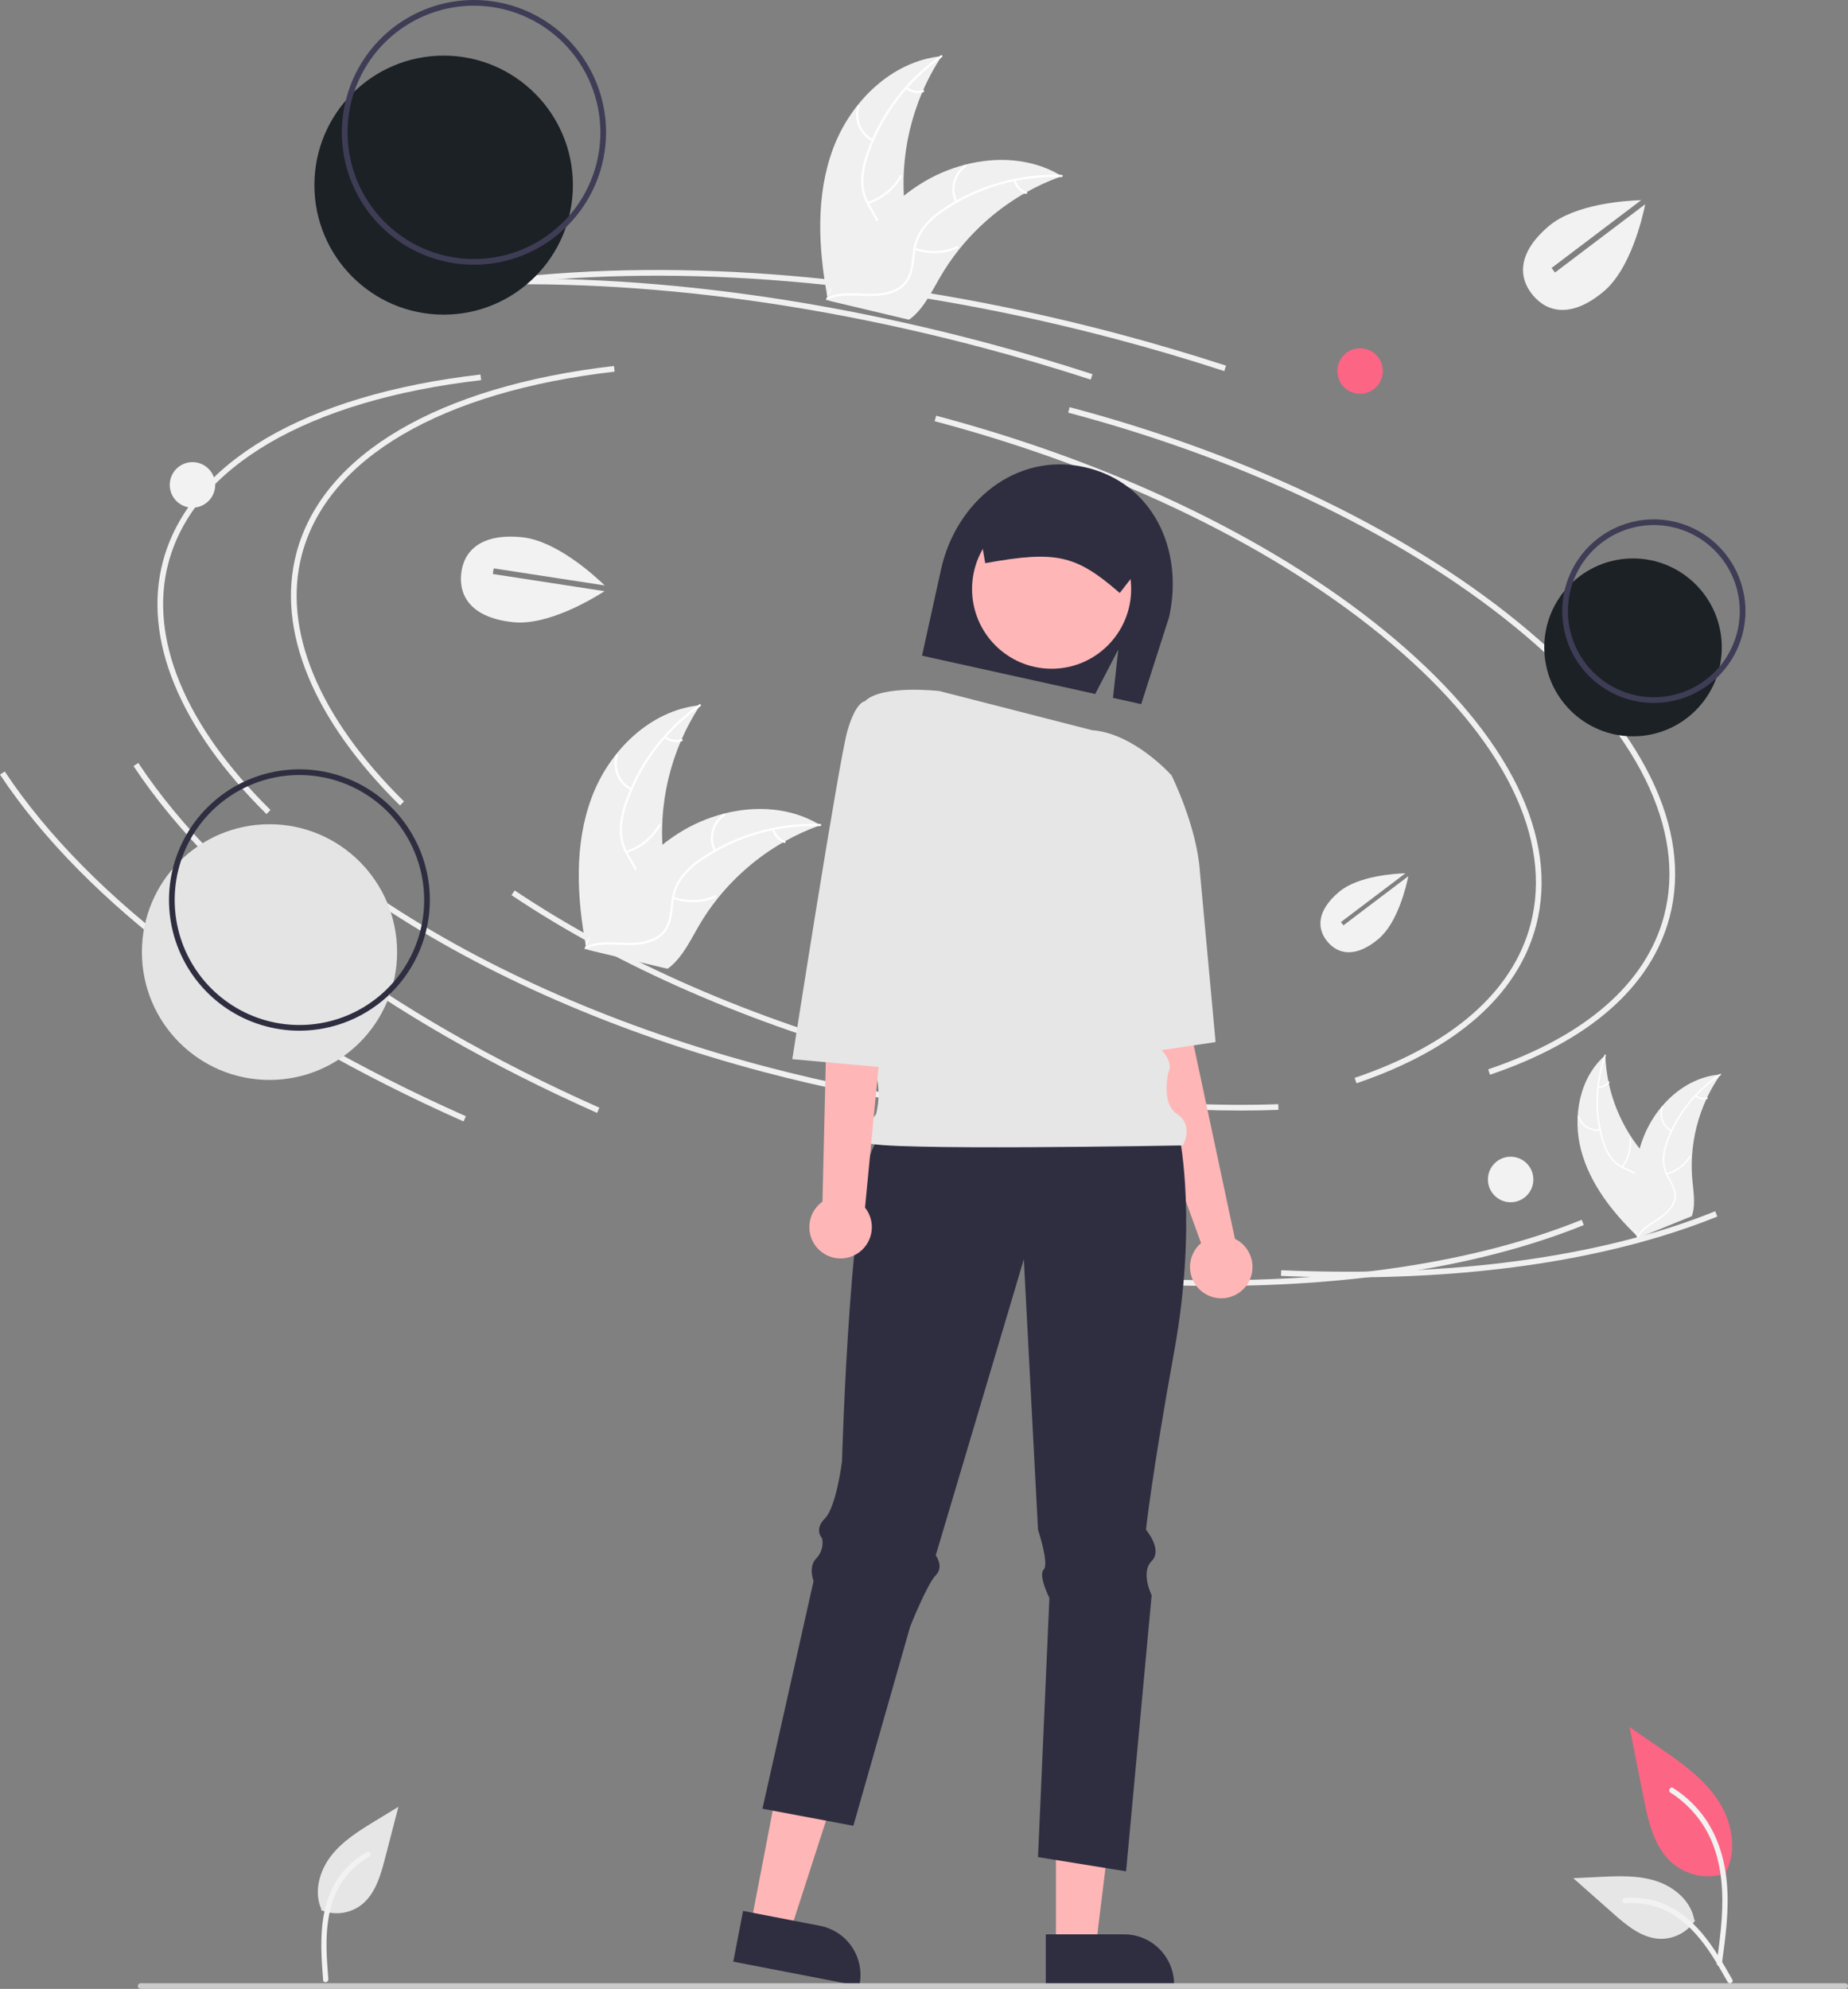 <svg width="158" height="170" viewBox="0 0 158 170" fill="none" xmlns="http://www.w3.org/2000/svg">
<rect x="0" y="0" width="158" height="170" fill="#808080" stroke="none"/>
<g clip-path="url(#clip0_235_272)">
<path d="M34.2 68.849C26.752 61.504 23.606 53.841 25.342 47.272C27.57 38.842 37.467 33.014 52.495 31.281L52.55 31.765C37.731 33.473 27.986 39.171 25.812 47.397C24.122 53.789 27.223 61.285 34.541 68.502L34.2 68.849Z" fill="#F0F0F0"/>
<path d="M106.065 94.922C96.769 94.922 86.667 93.538 76.633 90.877C64.225 87.586 52.848 82.62 43.732 76.513L44.002 76.109C53.074 82.186 64.4 87.13 76.757 90.407C87.924 93.368 99.174 94.74 109.288 94.378L109.306 94.864C108.238 94.903 107.157 94.922 106.065 94.922Z" fill="#F0F0F0"/>
<path d="M127.391 91.862L127.235 91.401C135.549 88.585 140.749 84.049 142.273 78.282C144.21 70.952 140.002 62.445 130.423 54.33C120.795 46.173 106.911 39.405 91.328 35.272L91.452 34.802C107.103 38.953 121.055 45.756 130.736 53.958C140.467 62.202 144.731 70.885 142.743 78.407C141.175 84.339 135.867 88.991 127.391 91.862Z" fill="#F0F0F0"/>
<path d="M51.049 95.125C32.783 87.01 18.708 76.481 11.416 65.479L11.821 65.209C19.062 76.136 33.063 86.602 51.246 94.68L51.049 95.125Z" fill="#F0F0F0"/>
<path d="M115.271 109.185C113.387 109.185 111.47 109.142 109.522 109.058L109.543 108.572C124.083 109.203 136.912 107.46 146.646 103.53L146.828 103.982C138.337 107.409 127.515 109.185 115.271 109.185Z" fill="#F0F0F0"/>
<path d="M104.673 31.718C101.653 30.733 98.548 29.816 95.443 28.993C77.573 24.253 60.006 22.571 44.641 24.128L44.592 23.643C60.014 22.081 77.641 23.768 95.567 28.522C98.681 29.348 101.795 30.268 104.823 31.255L104.673 31.718Z" fill="#F0F0F0"/>
<path d="M22.785 69.579C15.337 62.234 12.191 54.571 13.927 48.002C16.154 39.572 26.051 33.744 41.079 32.011L41.135 32.495C26.316 34.203 16.57 39.901 14.396 48.127C12.707 54.519 15.807 62.015 23.126 69.232L22.785 69.579Z" fill="#F0F0F0"/>
<path d="M94.649 95.652C85.353 95.652 75.251 94.268 65.217 91.607C52.809 88.316 41.432 83.349 32.316 77.243L32.586 76.839C41.658 82.915 52.984 87.86 65.341 91.136C76.508 94.098 87.758 95.47 97.872 95.108L97.89 95.594C96.822 95.633 95.741 95.652 94.649 95.652Z" fill="#F0F0F0"/>
<path d="M115.975 92.592L115.819 92.131C124.133 89.315 129.333 84.779 130.857 79.012C132.794 71.682 128.586 63.175 119.007 55.06C109.379 46.903 95.495 40.135 79.912 36.002L80.036 35.532C95.687 39.682 109.639 46.486 119.32 54.688C129.051 62.932 133.315 71.615 131.327 79.137C129.759 85.069 124.451 89.721 115.975 92.592Z" fill="#F0F0F0"/>
<path d="M39.633 95.855C21.367 87.74 7.292 77.211 0 66.209L0.405 65.939C7.646 76.866 21.647 87.332 39.83 95.41L39.633 95.855Z" fill="#F0F0F0"/>
<path d="M103.855 109.914C101.971 109.914 100.055 109.872 98.106 109.788L98.127 109.302C112.668 109.933 125.497 108.189 135.231 104.26L135.412 104.712C126.921 108.139 116.099 109.914 103.855 109.914Z" fill="#F0F0F0"/>
<path d="M93.257 32.448C90.238 31.463 87.133 30.546 84.027 29.723C66.157 24.983 48.59 23.301 33.226 24.858L33.177 24.373C48.599 22.811 66.225 24.498 84.151 29.252C87.266 30.078 90.38 30.997 93.407 31.985L93.257 32.448Z" fill="#F0F0F0"/>
<path d="M96.278 76.25L100.407 75.764L101.864 88.416L105.585 105.888C106.103 106.14 106.525 106.554 106.789 107.066C107.053 107.578 107.145 108.163 107.051 108.731C106.957 109.3 106.682 109.824 106.267 110.223C105.852 110.623 105.319 110.878 104.748 110.95C104.177 111.022 103.598 110.907 103.097 110.622C102.596 110.338 102.201 109.899 101.969 109.371C101.737 108.843 101.682 108.255 101.811 107.693C101.941 107.131 102.248 106.626 102.687 106.253L98.95 95.959L96.278 76.25Z" fill="#FFB6B6"/>
<path d="M90.279 166.45H93.681L95.3 153.305H90.279L90.279 166.45Z" fill="#FFB6B6"/>
<path d="M89.412 169.753H100.381V169.614C100.381 168.48 99.931 167.392 99.13 166.59C98.33 165.788 97.244 165.337 96.112 165.337H89.412V169.753Z" fill="#2F2E41"/>
<path d="M64.171 164.592L67.511 165.238L71.589 152.639L66.658 151.685L64.171 164.592Z" fill="#FFB6B6"/>
<path d="M62.695 167.67L73.465 169.754L73.492 169.617C73.706 168.504 73.47 167.35 72.836 166.41C72.202 165.471 71.221 164.822 70.109 164.607L63.531 163.334L62.695 167.67Z" fill="#2F2E41"/>
<path d="M95.614 55.517L93.637 59.316L78.832 56.045L80.454 48.679C81.738 42.849 86.884 38.638 92.704 39.924C98.524 41.21 101.24 46.909 99.956 52.739L97.57 60.184L95.157 59.651L95.614 55.517Z" fill="#2F2E41"/>
<path d="M100.893 97.419C100.893 97.419 102.35 104.718 100.407 115.424C98.464 126.13 97.978 130.753 97.978 130.753C97.978 130.753 99.435 132.456 98.464 133.429C97.492 134.403 98.464 136.349 98.464 136.349L96.278 159.951L88.748 158.734L89.72 136.592C89.72 136.592 88.748 134.646 89.234 134.159C89.72 133.673 88.748 130.753 88.748 130.753L87.534 107.638L80.004 132.943C80.004 132.943 80.733 133.916 80.004 134.646C79.276 135.376 77.818 139.026 77.818 139.026L72.96 156.058L65.188 154.598L69.56 135.133C69.56 135.133 69.074 133.916 69.803 133.186C70.015 132.963 70.171 132.691 70.255 132.394C70.34 132.098 70.351 131.785 70.289 131.483C70.289 131.483 69.56 130.753 70.532 129.78C71.503 128.806 71.989 124.913 71.989 124.913C71.989 124.913 72.718 98.879 75.147 97.419C77.575 95.959 100.893 97.419 100.893 97.419Z" fill="#2F2E41"/>
<path d="M89.91 57.16C93.666 57.16 96.711 54.109 96.711 50.347C96.711 46.584 93.666 43.534 89.91 43.534C86.154 43.534 83.109 46.584 83.109 50.347C83.109 54.109 86.154 57.16 89.91 57.16Z" fill="#FFB6B6"/>
<path d="M80.326 59.068C80.326 59.068 75.389 58.488 73.932 59.948L75.389 89.389C75.389 89.389 74.417 90.119 74.903 91.822C75.185 92.94 75.185 94.111 74.903 95.229C74.903 95.229 73.446 96.932 74.174 97.662C74.903 98.392 101.135 97.905 101.135 97.905C101.135 97.905 102.107 96.202 100.649 95.229C99.192 94.256 99.921 91.579 99.921 91.579C99.921 91.579 100.407 90.849 99.192 89.633C97.978 88.416 97.006 78.44 97.006 78.44L100.164 66.274C100.164 66.274 96.985 62.68 93.352 62.409L80.326 59.068Z" fill="#E6E6E6"/>
<path d="M96.4 66.442L100.163 66.274C100.163 66.274 102.349 70.654 102.592 74.547L103.93 89.07L95.306 90.362L96.4 66.442Z" fill="#E6E6E6"/>
<path d="M95.737 50.685L98.263 47.429C98.412 46.743 98.284 46.026 97.907 45.435C97.53 44.844 96.934 44.426 96.251 44.273L86.707 42.164C86.023 42.015 85.308 42.143 84.717 42.521C84.127 42.898 83.71 43.495 83.557 44.179L83.552 44.204L84.235 48.136L84.355 48.114C90.278 47.056 91.965 47.428 95.64 50.602L95.737 50.685Z" fill="#2F2E41"/>
<path d="M70.319 102.709L70.774 83.55L71.26 69.924L77.089 70.654L73.958 103.221C74.288 103.635 74.487 104.137 74.531 104.665C74.575 105.192 74.462 105.721 74.206 106.184C73.95 106.647 73.563 107.024 73.094 107.267C72.624 107.51 72.093 107.607 71.568 107.548C71.043 107.488 70.547 107.274 70.144 106.932C69.74 106.59 69.447 106.136 69.301 105.628C69.155 105.119 69.163 104.578 69.323 104.074C69.484 103.57 69.791 103.125 70.204 102.795C70.241 102.765 70.279 102.736 70.319 102.709Z" fill="#FFB6B6"/>
<path d="M78.184 60.359L73.931 59.948C73.931 59.948 73.203 59.948 72.474 62.381C71.746 64.814 67.74 90.53 67.74 90.53L76.603 91.335L78.184 60.359Z" fill="#E6E6E6"/>
<path d="M37.931 26.894C44.034 26.894 48.982 21.938 48.982 15.824C48.982 9.71 44.034 4.754 37.931 4.754C31.828 4.754 26.88 9.71 26.88 15.824C26.88 21.938 31.828 26.894 37.931 26.894Z" fill="#1C2126"/>
<path d="M40.523 22.627C38.29 22.627 36.106 21.964 34.249 20.721C32.392 19.477 30.944 17.71 30.089 15.643C29.234 13.576 29.011 11.301 29.447 9.106C29.882 6.912 30.958 4.896 32.537 3.314C34.117 1.731 36.129 0.654 38.32 0.217C40.511 -0.219 42.782 0.005 44.845 0.861C46.909 1.718 48.673 3.168 49.914 5.028C51.155 6.889 51.817 9.076 51.817 11.314C51.814 14.313 50.623 17.189 48.506 19.31C46.388 21.431 43.518 22.624 40.523 22.627ZM40.523 0.487C38.386 0.487 36.296 1.122 34.519 2.311C32.741 3.501 31.356 5.192 30.538 7.17C29.72 9.149 29.506 11.326 29.923 13.426C30.34 15.526 31.369 17.455 32.881 18.97C34.392 20.484 36.318 21.515 38.415 21.933C40.511 22.35 42.684 22.136 44.66 21.317C46.634 20.497 48.322 19.109 49.51 17.329C50.698 15.548 51.331 13.455 51.331 11.314C51.328 8.443 50.188 5.691 48.162 3.661C46.136 1.632 43.389 0.49 40.523 0.487Z" fill="#3F3D56"/>
<path d="M139.62 62.937C143.811 62.937 147.209 59.533 147.209 55.334C147.209 51.136 143.811 47.732 139.62 47.732C135.429 47.732 132.031 51.136 132.031 55.334C132.031 59.533 135.429 62.937 139.62 62.937Z" fill="#1C2126"/>
<path d="M141.4 60.083C139.851 60.083 138.337 59.623 137.049 58.761C135.761 57.899 134.757 56.673 134.165 55.24C133.572 53.806 133.417 52.229 133.719 50.707C134.021 49.185 134.767 47.787 135.862 46.69C136.958 45.593 138.353 44.845 139.872 44.543C141.391 44.24 142.966 44.395 144.397 44.989C145.828 45.583 147.051 46.589 147.912 47.879C148.773 49.169 149.232 50.686 149.232 52.237C149.23 54.317 148.404 56.312 146.935 57.782C145.467 59.253 143.477 60.081 141.4 60.083ZM141.4 44.879C139.947 44.879 138.527 45.31 137.319 46.119C136.111 46.927 135.169 48.077 134.613 49.421C134.057 50.766 133.912 52.245 134.195 53.673C134.479 55.1 135.178 56.412 136.206 57.441C137.233 58.47 138.542 59.171 139.967 59.455C141.392 59.739 142.869 59.593 144.211 59.036C145.554 58.479 146.701 57.536 147.508 56.326C148.315 55.116 148.746 53.693 148.746 52.237C148.744 50.286 147.969 48.416 146.592 47.036C145.215 45.657 143.348 44.881 141.4 44.879Z" fill="#3F3D56"/>
<path d="M157.757 170H12.024C11.959 170 11.897 169.974 11.852 169.929C11.806 169.883 11.781 169.821 11.781 169.757C11.781 169.692 11.806 169.63 11.852 169.585C11.897 169.539 11.959 169.513 12.024 169.513H157.757C157.822 169.513 157.883 169.539 157.929 169.585C157.975 169.63 158 169.692 158 169.757C158 169.821 157.975 169.883 157.929 169.929C157.883 169.974 157.822 170 157.757 170Z" fill="#CACACA"/>
<path d="M147.603 160.104C146.837 160.374 146.014 160.441 145.214 160.3C144.414 160.159 143.664 159.814 143.036 159.298C141.436 157.953 140.934 155.736 140.526 153.684L139.319 147.615L141.846 149.358C143.664 150.612 145.522 151.906 146.781 153.722C148.039 155.537 148.588 158.016 147.577 159.981" fill="#FD6584"/>
<path d="M147.213 167.874C147.531 165.553 147.858 163.201 147.635 160.855C147.437 158.771 146.802 156.735 145.51 155.066C144.824 154.182 143.99 153.425 143.044 152.828C142.798 152.672 142.571 153.063 142.816 153.219C144.452 154.255 145.718 155.785 146.431 157.588C147.217 159.593 147.344 161.778 147.208 163.908C147.126 165.197 146.952 166.476 146.777 167.754C146.763 167.812 146.772 167.873 146.801 167.925C146.83 167.976 146.878 168.015 146.935 168.033C146.993 168.048 147.054 168.04 147.106 168.011C147.158 167.981 147.196 167.932 147.213 167.874L147.213 167.874Z" fill="#F2F2F2"/>
<path d="M144.923 164.149C144.595 164.65 144.143 165.057 143.612 165.332C143.08 165.606 142.487 165.739 141.889 165.718C140.354 165.645 139.073 164.571 137.921 163.552L134.512 160.536L136.768 160.428C138.39 160.35 140.055 160.278 141.601 160.779C143.148 161.28 144.572 162.487 144.855 164.088" fill="#E6E6E6"/>
<path d="M148.112 169.209C146.582 166.495 144.805 163.478 141.631 162.513C140.748 162.246 139.823 162.151 138.904 162.231C138.615 162.256 138.687 162.703 138.977 162.678C140.517 162.55 142.053 162.958 143.328 163.832C144.555 164.668 145.51 165.831 146.318 167.064C146.813 167.818 147.257 168.607 147.7 169.393C147.841 169.645 148.255 169.463 148.112 169.209Z" fill="#F2F2F2"/>
<path d="M27.446 163.264C27.998 163.495 28.6 163.579 29.194 163.509C29.788 163.439 30.354 163.217 30.837 162.865C32.07 161.944 32.532 160.337 32.919 158.846L34.062 154.437L32.131 155.611C30.743 156.456 29.322 157.328 28.32 158.61C27.318 159.892 26.811 161.688 27.471 163.175" fill="#E6E6E6"/>
<path d="M27.627 169.245C27.38 166.137 27.17 162.64 29.263 160.063C29.845 159.347 30.559 158.75 31.366 158.302C31.619 158.16 31.809 158.572 31.555 158.713C30.207 159.47 29.161 160.668 28.592 162.107C28.042 163.487 27.899 164.986 27.917 166.462C27.928 167.364 28 168.267 28.072 169.167C28.095 169.454 27.65 169.536 27.627 169.245Z" fill="#F2F2F2"/>
<path d="M23.042 92.307C29.067 92.307 33.951 87.414 33.951 81.379C33.951 75.344 29.067 70.451 23.042 70.451C17.017 70.451 12.133 75.344 12.133 81.379C12.133 87.414 17.017 92.307 23.042 92.307Z" fill="#E4E4E4"/>
<path d="M25.6 88.098C23.395 88.098 21.239 87.443 19.405 86.216C17.571 84.988 16.142 83.243 15.298 81.202C14.454 79.161 14.233 76.915 14.663 74.748C15.093 72.581 16.155 70.59 17.715 69.028C19.275 67.465 21.262 66.401 23.425 65.97C25.588 65.539 27.83 65.76 29.868 66.606C31.906 67.452 33.648 68.883 34.873 70.721C36.098 72.558 36.752 74.718 36.752 76.927C36.749 79.889 35.573 82.728 33.482 84.823C31.392 86.917 28.557 88.095 25.6 88.098ZM25.6 66.242C23.491 66.242 21.429 66.869 19.675 68.043C17.921 69.217 16.554 70.886 15.746 72.838C14.939 74.79 14.728 76.939 15.139 79.011C15.551 81.084 16.567 82.988 18.058 84.482C19.55 85.976 21.451 86.994 23.52 87.406C25.589 87.819 27.733 87.607 29.682 86.798C31.631 85.99 33.297 84.62 34.469 82.863C35.641 81.106 36.266 79.04 36.266 76.927C36.263 74.094 35.139 71.378 33.139 69.375C31.139 67.372 28.428 66.246 25.6 66.242Z" fill="#2F2E41"/>
<path d="M16.456 43.393C17.529 43.393 18.399 42.522 18.399 41.447C18.399 40.372 17.529 39.5 16.456 39.5C15.383 39.5 14.513 40.372 14.513 41.447C14.513 42.522 15.383 43.393 16.456 43.393Z" fill="#F2F2F2"/>
<path d="M116.283 33.661C117.357 33.661 118.227 32.789 118.227 31.714C118.227 30.639 117.357 29.768 116.283 29.768C115.21 29.768 114.34 30.639 114.34 31.714C114.34 32.789 115.21 33.661 116.283 33.661Z" fill="#FD6584"/>
<path d="M129.156 102.762C130.23 102.762 131.1 101.89 131.1 100.815C131.1 99.74 130.23 98.869 129.156 98.869C128.083 98.869 127.213 99.74 127.213 100.815C127.213 101.89 128.083 102.762 129.156 102.762Z" fill="#F2F2F2"/>
<path d="M42.136 49.063L42.21 48.582L51.7 50.04C50.733 49.105 47.53 46.212 44.625 45.919C41.155 45.569 39.629 47.057 39.427 49.062C39.225 51.068 40.425 52.831 43.895 53.182C46.836 53.479 50.609 51.225 51.69 50.531L42.136 49.063Z" fill="#F2F2F2"/>
<path d="M132.95 23.292L132.657 22.904L140.319 17.107C138.975 17.149 134.672 17.431 132.437 19.312C129.766 21.559 129.766 23.693 131.06 25.237C132.354 26.78 134.452 27.149 137.123 24.902C139.387 22.997 140.405 18.717 140.663 17.456L132.95 23.292Z" fill="#F2F2F2"/>
<path d="M114.859 79.093L114.648 78.813L120.161 74.643C119.194 74.674 116.098 74.877 114.49 76.23C112.569 77.847 112.568 79.382 113.499 80.492C114.431 81.603 115.94 81.868 117.861 80.251C119.49 78.881 120.223 75.801 120.408 74.894L114.859 79.093Z" fill="#F2F2F2"/>
<path d="M71.222 12.714C72.716 8.691 76.245 5.216 80.509 4.802C77.945 8.699 76.84 13.379 77.389 18.013C77.607 19.8 78.036 21.764 77.074 23.285C76.476 24.231 75.422 24.813 74.335 25.076C73.248 25.339 72.116 25.319 70.998 25.297L70.748 25.421C69.962 21.202 69.729 16.736 71.222 12.714Z" fill="#F0F0F0"/>
<path d="M80.529 4.89C77.622 6.924 75.429 9.824 74.261 13.178C73.997 13.896 73.847 14.651 73.818 15.415C73.813 16.161 74.008 16.894 74.381 17.538C74.718 18.146 75.132 18.729 75.315 19.409C75.404 19.758 75.417 20.122 75.356 20.477C75.294 20.832 75.158 21.169 74.957 21.468C74.475 22.225 73.75 22.763 73.023 23.265C72.215 23.822 71.368 24.388 70.874 25.263C70.814 25.369 70.653 25.27 70.713 25.164C71.573 23.642 73.376 23.088 74.48 21.795C74.995 21.192 75.331 20.429 75.172 19.625C75.033 18.922 74.606 18.321 74.26 17.708C73.886 17.085 73.67 16.379 73.632 15.653C73.622 14.889 73.743 14.13 73.988 13.407C74.513 11.771 75.292 10.228 76.296 8.834C77.433 7.237 78.835 5.846 80.44 4.723C80.54 4.653 80.628 4.821 80.529 4.89Z" fill="white"/>
<path d="M74.574 12.076C74.039 11.804 73.618 11.349 73.386 10.794C73.155 10.239 73.128 9.62 73.31 9.047C73.347 8.931 73.528 8.984 73.491 9.1C73.32 9.633 73.346 10.21 73.563 10.726C73.779 11.242 74.173 11.664 74.673 11.915C74.782 11.97 74.682 12.131 74.574 12.076Z" fill="white"/>
<path d="M74.171 17.253C75.341 16.882 76.329 16.084 76.938 15.016C76.998 14.91 77.159 15.009 77.099 15.115C76.463 16.225 75.433 17.054 74.214 17.436C74.098 17.473 74.055 17.289 74.171 17.253Z" fill="white"/>
<path d="M77.563 7.452C77.748 7.6 77.967 7.701 78.201 7.744C78.434 7.787 78.675 7.771 78.9 7.698C79.016 7.66 79.059 7.844 78.944 7.882C78.694 7.961 78.429 7.978 78.171 7.932C77.913 7.885 77.67 7.775 77.464 7.613C77.444 7.599 77.429 7.578 77.423 7.554C77.417 7.53 77.421 7.504 77.433 7.483C77.447 7.461 77.468 7.446 77.492 7.44C77.516 7.435 77.542 7.439 77.563 7.452Z" fill="white"/>
<path d="M90.787 15.055C90.716 15.081 90.644 15.107 90.572 15.134C89.612 15.484 88.681 15.912 87.79 16.414C87.721 16.451 87.651 16.491 87.583 16.53C85.449 17.761 83.562 19.378 82.017 21.299C81.403 22.064 80.848 22.874 80.357 23.723C79.678 24.896 79.036 26.222 78.04 27.077C77.937 27.167 77.829 27.251 77.715 27.328L70.918 25.717C70.905 25.705 70.891 25.695 70.877 25.684L70.603 25.632C70.625 25.587 70.649 25.54 70.671 25.494C70.684 25.468 70.698 25.442 70.711 25.415C70.72 25.398 70.729 25.38 70.736 25.364C70.739 25.358 70.742 25.352 70.745 25.348C70.752 25.331 70.761 25.317 70.767 25.302C70.901 25.04 71.037 24.779 71.175 24.518C71.176 24.516 71.176 24.516 71.177 24.515C72.21 22.517 73.476 20.648 74.949 18.949C74.993 18.899 75.038 18.847 75.086 18.798C75.758 18.05 76.491 17.359 77.276 16.731C77.707 16.389 78.154 16.069 78.618 15.771C79.816 15.006 81.127 14.435 82.502 14.078C85.245 13.366 88.184 13.541 90.603 14.946C90.665 14.982 90.726 15.018 90.787 15.055Z" fill="#F0F0F0"/>
<path d="M90.751 15.138C87.208 15.009 83.713 16.002 80.765 17.976C80.123 18.39 79.55 18.902 79.067 19.494C78.615 20.087 78.33 20.789 78.241 21.529C78.144 22.218 78.124 22.933 77.862 23.586C77.723 23.918 77.515 24.217 77.252 24.463C76.99 24.709 76.678 24.897 76.338 25.014C75.498 25.328 74.596 25.32 73.714 25.283C72.734 25.241 71.718 25.181 70.797 25.582C70.686 25.631 70.617 25.455 70.728 25.406C72.33 24.709 74.102 25.355 75.761 24.988C76.535 24.816 77.262 24.41 77.618 23.672C77.929 23.027 77.95 22.29 78.041 21.592C78.118 20.869 78.37 20.175 78.775 19.572C79.227 18.957 79.779 18.423 80.409 17.994C81.812 17.004 83.362 16.242 85.001 15.735C86.869 15.145 88.824 14.88 90.781 14.951C90.902 14.956 90.872 15.143 90.751 15.138Z" fill="white"/>
<path d="M81.677 17.284C81.414 16.744 81.351 16.127 81.499 15.544C81.648 14.962 81.998 14.451 82.488 14.103C82.588 14.033 82.701 14.184 82.601 14.255C82.144 14.578 81.818 15.053 81.681 15.596C81.543 16.139 81.605 16.714 81.853 17.215C81.907 17.325 81.731 17.393 81.677 17.284Z" fill="white"/>
<path d="M78.244 21.174C79.401 21.584 80.67 21.542 81.797 21.057C81.909 21.009 81.978 21.185 81.866 21.233C80.692 21.736 79.371 21.777 78.168 21.347C78.053 21.306 78.13 21.133 78.244 21.174Z" fill="white"/>
<path d="M86.843 15.395C86.901 15.625 87.016 15.837 87.177 16.012C87.337 16.187 87.539 16.32 87.763 16.398C87.878 16.437 87.802 16.61 87.687 16.571C87.44 16.484 87.218 16.337 87.04 16.144C86.862 15.951 86.734 15.718 86.667 15.464C86.659 15.44 86.66 15.415 86.67 15.392C86.68 15.369 86.698 15.351 86.721 15.341C86.744 15.332 86.77 15.333 86.793 15.343C86.816 15.353 86.834 15.371 86.843 15.395Z" fill="white"/>
<path d="M50.577 68.189C52.071 64.167 55.599 60.691 59.863 60.278C57.3 64.175 56.194 68.854 56.744 73.489C56.962 75.275 57.39 77.24 56.429 78.76C55.831 79.707 54.776 80.289 53.69 80.552C52.603 80.815 51.471 80.794 50.353 80.772L50.102 80.896C49.316 76.677 49.084 72.212 50.577 68.189Z" fill="#F0F0F0"/>
<path d="M59.884 60.365C56.977 62.4 54.784 65.3 53.616 68.654C53.352 69.372 53.202 70.126 53.172 70.891C53.167 71.636 53.362 72.369 53.736 73.014C54.072 73.622 54.487 74.205 54.669 74.884C54.758 75.234 54.772 75.597 54.71 75.952C54.648 76.307 54.512 76.645 54.311 76.944C53.829 77.701 53.104 78.239 52.377 78.741C51.57 79.298 50.723 79.864 50.229 80.739C50.169 80.845 50.008 80.746 50.068 80.64C50.927 79.117 52.731 78.564 53.834 77.271C54.349 76.667 54.685 75.904 54.526 75.101C54.387 74.398 53.96 73.796 53.614 73.184C53.241 72.56 53.025 71.855 52.986 71.128C52.977 70.365 53.097 69.606 53.342 68.883C53.868 67.247 54.647 65.703 55.651 64.31C56.788 62.713 58.19 61.322 59.795 60.199C59.894 60.129 59.982 60.296 59.884 60.365Z" fill="white"/>
<path d="M53.929 67.552C53.393 67.279 52.972 66.825 52.741 66.27C52.509 65.715 52.482 65.096 52.664 64.523C52.701 64.407 52.883 64.459 52.846 64.575C52.675 65.109 52.7 65.686 52.917 66.202C53.134 66.718 53.528 67.14 54.028 67.391C54.136 67.445 54.036 67.606 53.929 67.552Z" fill="white"/>
<path d="M53.525 72.728C54.695 72.358 55.683 71.559 56.292 70.492C56.352 70.386 56.513 70.485 56.453 70.591C55.818 71.701 54.788 72.529 53.569 72.912C53.453 72.948 53.41 72.764 53.525 72.728Z" fill="white"/>
<path d="M56.918 62.927C57.103 63.076 57.322 63.176 57.555 63.219C57.789 63.262 58.029 63.246 58.255 63.173C58.37 63.136 58.414 63.32 58.299 63.357C58.049 63.437 57.783 63.454 57.525 63.407C57.267 63.36 57.025 63.251 56.819 63.089C56.798 63.075 56.783 63.054 56.778 63.03C56.772 63.005 56.776 62.98 56.788 62.958C56.801 62.937 56.822 62.922 56.846 62.916C56.871 62.91 56.896 62.914 56.918 62.927Z" fill="white"/>
<path d="M70.142 70.531C70.07 70.557 69.999 70.582 69.927 70.61C68.966 70.96 68.036 71.388 67.145 71.889C67.075 71.927 67.005 71.966 66.937 72.006C64.803 73.237 62.916 74.853 61.371 76.774C60.757 77.539 60.202 78.35 59.711 79.199C59.033 80.372 58.391 81.698 57.394 82.552C57.291 82.643 57.183 82.727 57.07 82.804L50.273 81.192C50.259 81.181 50.245 81.171 50.231 81.16L49.957 81.108C49.979 81.062 50.003 81.016 50.026 80.97C50.038 80.943 50.053 80.917 50.066 80.891C50.075 80.873 50.084 80.856 50.091 80.839C50.094 80.834 50.097 80.828 50.099 80.823C50.107 80.807 50.115 80.793 50.122 80.778C50.256 80.516 50.392 80.254 50.53 79.993C50.53 79.992 50.53 79.992 50.532 79.991C51.565 77.993 52.831 76.124 54.303 74.425C54.348 74.374 54.393 74.323 54.441 74.273C55.113 73.526 55.845 72.835 56.63 72.207C57.061 71.865 57.509 71.544 57.972 71.247C59.17 70.482 60.481 69.91 61.857 69.553C64.599 68.842 67.538 69.017 69.958 70.422C70.02 70.458 70.08 70.493 70.142 70.531Z" fill="#F0F0F0"/>
<path d="M70.106 70.614C66.562 70.485 63.068 71.478 60.12 73.452C59.477 73.865 58.904 74.378 58.421 74.97C57.969 75.562 57.684 76.265 57.595 77.005C57.498 77.694 57.479 78.409 57.216 79.062C57.077 79.394 56.87 79.693 56.607 79.939C56.344 80.185 56.033 80.373 55.693 80.49C54.853 80.803 53.95 80.796 53.068 80.758C52.089 80.716 51.072 80.657 50.152 81.058C50.04 81.106 49.972 80.93 50.083 80.882C51.684 80.184 53.457 80.83 55.115 80.463C55.889 80.292 56.616 79.886 56.972 79.148C57.283 78.503 57.304 77.765 57.396 77.067C57.472 76.344 57.724 75.651 58.13 75.047C58.581 74.432 59.134 73.899 59.764 73.469C61.167 72.48 62.716 71.717 64.356 71.21C66.223 70.621 68.178 70.356 70.135 70.427C70.256 70.431 70.226 70.618 70.106 70.614Z" fill="white"/>
<path d="M61.032 72.76C60.768 72.22 60.705 71.603 60.854 71.02C61.002 70.437 61.353 69.927 61.843 69.579C61.942 69.509 62.055 69.66 61.956 69.73C61.499 70.053 61.172 70.529 61.035 71.072C60.898 71.615 60.959 72.189 61.207 72.691C61.261 72.8 61.085 72.868 61.032 72.76Z" fill="white"/>
<path d="M57.598 76.65C58.755 77.06 60.024 77.018 61.152 76.533C61.264 76.485 61.332 76.661 61.221 76.709C60.046 77.212 58.726 77.252 57.523 76.823C57.408 76.782 57.484 76.609 57.598 76.65Z" fill="white"/>
<path d="M66.198 70.87C66.256 71.101 66.371 71.313 66.531 71.488C66.692 71.663 66.893 71.795 67.117 71.873C67.233 71.913 67.156 72.086 67.042 72.047C66.794 71.959 66.572 71.813 66.394 71.62C66.216 71.427 66.089 71.193 66.022 70.939C66.013 70.916 66.014 70.89 66.024 70.867C66.034 70.845 66.052 70.826 66.075 70.817C66.099 70.808 66.124 70.808 66.147 70.818C66.17 70.828 66.188 70.847 66.198 70.87Z" fill="white"/>
<path d="M135.186 98.34C134.424 95.485 135.022 92.126 137.251 90.191C137.362 93.402 138.604 96.47 140.756 98.852C141.59 99.768 142.612 100.699 142.677 101.937C142.681 102.717 142.386 103.468 141.852 104.036C141.322 104.596 140.722 105.085 140.067 105.492L139.976 105.662C137.856 103.608 135.948 101.194 135.186 98.34Z" fill="#F0F0F0"/>
<path d="M137.297 90.232C136.475 92.534 136.398 95.038 137.077 97.387C137.214 97.895 137.43 98.379 137.718 98.82C138.012 99.24 138.413 99.574 138.879 99.786C139.328 99.96 139.753 100.187 140.147 100.464C140.336 100.624 140.488 100.823 140.595 101.047C140.702 101.271 140.76 101.515 140.765 101.763C140.762 102.375 140.636 102.981 140.395 103.543C140.163 104.179 139.913 104.834 139.984 105.523C139.993 105.606 139.863 105.615 139.854 105.532C139.731 104.334 140.523 103.303 140.628 102.137C140.668 101.868 140.646 101.593 140.563 101.334C140.481 101.075 140.341 100.839 140.153 100.642C139.795 100.303 139.316 100.136 138.878 99.93C138.42 99.73 138.019 99.419 137.708 99.027C137.399 98.603 137.164 98.128 137.014 97.625C136.658 96.496 136.482 95.319 136.491 94.136C136.493 92.785 136.727 91.445 137.181 90.174C137.209 90.095 137.325 90.154 137.297 90.232Z" fill="white"/>
<path d="M136.814 96.644C136.405 96.704 135.988 96.617 135.637 96.398C135.286 96.179 135.025 95.843 134.899 95.448C134.874 95.368 134.996 95.325 135.022 95.405C135.138 95.773 135.382 96.086 135.709 96.29C136.036 96.493 136.425 96.572 136.805 96.514C136.888 96.501 136.896 96.631 136.814 96.644Z" fill="white"/>
<path d="M138.647 99.71C139.157 99.035 139.393 98.192 139.31 97.35C139.302 97.266 139.432 97.258 139.44 97.341C139.525 98.218 139.277 99.095 138.745 99.796C138.694 99.863 138.596 99.777 138.647 99.71Z" fill="white"/>
<path d="M136.652 92.854C136.815 92.864 136.978 92.833 137.126 92.764C137.274 92.695 137.402 92.59 137.5 92.458C137.55 92.391 137.647 92.477 137.598 92.544C137.489 92.689 137.347 92.804 137.184 92.881C137.02 92.958 136.84 92.993 136.66 92.984C136.643 92.985 136.626 92.979 136.614 92.968C136.601 92.956 136.593 92.941 136.591 92.924C136.59 92.906 136.596 92.889 136.607 92.876C136.618 92.863 136.634 92.856 136.652 92.854Z" fill="white"/>
<path d="M147.1 91.842C147.07 91.885 147.04 91.928 147.01 91.972C146.611 92.552 146.259 93.164 145.958 93.801C145.934 93.85 145.91 93.9 145.888 93.95C145.18 95.492 144.764 97.154 144.661 98.849C144.621 99.523 144.632 100.2 144.694 100.873C144.78 101.802 144.947 102.802 144.728 103.68C144.706 103.772 144.678 103.862 144.645 103.951L140.189 105.76C140.177 105.759 140.165 105.759 140.153 105.758L139.978 105.839C139.972 105.804 139.967 105.768 139.962 105.734C139.958 105.714 139.956 105.693 139.953 105.673C139.951 105.66 139.949 105.647 139.946 105.634C139.946 105.63 139.945 105.626 139.945 105.622C139.942 105.61 139.941 105.599 139.939 105.588C139.91 105.387 139.883 105.186 139.856 104.984C139.856 104.983 139.856 104.983 139.856 104.982C139.641 103.448 139.608 101.894 139.759 100.352C139.764 100.306 139.768 100.259 139.775 100.212C139.856 99.524 139.992 98.844 140.182 98.178C140.288 97.814 140.412 97.455 140.554 97.103C140.922 96.195 141.43 95.351 142.06 94.601C143.317 93.107 145.036 92.032 146.953 91.855C147.002 91.85 147.05 91.846 147.1 91.842Z" fill="#F0F0F0"/>
<path d="M147.113 91.903C145.072 93.246 143.506 95.198 142.636 97.483C142.44 97.972 142.322 98.488 142.287 99.014C142.269 99.527 142.388 100.035 142.633 100.486C142.887 100.895 143.09 101.333 143.239 101.791C143.293 102.034 143.295 102.284 143.246 102.527C143.196 102.77 143.096 103 142.952 103.202C142.581 103.689 142.116 104.096 141.585 104.4C141.019 104.767 140.425 105.14 140.067 105.733C140.024 105.804 139.915 105.733 139.959 105.661C140.58 104.63 141.832 104.285 142.617 103.417C142.81 103.226 142.958 102.994 143.048 102.738C143.138 102.481 143.168 102.208 143.136 101.938C143.054 101.451 142.772 101.029 142.546 100.6C142.301 100.164 142.167 99.674 142.154 99.174C142.163 98.648 142.261 98.128 142.443 97.635C142.837 96.52 143.404 95.473 144.122 94.534C144.936 93.457 145.928 92.528 147.055 91.787C147.124 91.741 147.182 91.858 147.113 91.903Z" fill="white"/>
<path d="M142.873 96.731C142.51 96.533 142.23 96.212 142.081 95.825C141.933 95.439 141.926 95.012 142.063 94.621C142.091 94.542 142.215 94.582 142.187 94.661C142.059 95.025 142.065 95.422 142.204 95.782C142.343 96.141 142.605 96.439 142.945 96.622C143.018 96.662 142.946 96.77 142.873 96.731Z" fill="white"/>
<path d="M142.493 100.285C143.306 100.053 144.002 99.523 144.442 98.801C144.485 98.729 144.594 98.8 144.55 98.872C144.091 99.623 143.366 100.173 142.52 100.413C142.439 100.435 142.413 100.308 142.493 100.285Z" fill="white"/>
<path d="M145.021 93.608C145.145 93.714 145.294 93.787 145.454 93.821C145.614 93.855 145.779 93.849 145.936 93.803C146.016 93.779 146.042 93.907 145.963 93.931C145.789 93.981 145.606 93.987 145.429 93.95C145.253 93.912 145.088 93.832 144.949 93.716C144.936 93.707 144.926 93.692 144.922 93.675C144.919 93.658 144.922 93.641 144.931 93.626C144.94 93.612 144.955 93.602 144.972 93.598C144.989 93.595 145.006 93.598 145.021 93.608Z" fill="white"/>
</g>
<defs>
<clipPath id="clip0_235_272">
<rect width="158" height="170" fill="white"/>
</clipPath>
</defs>
</svg>
